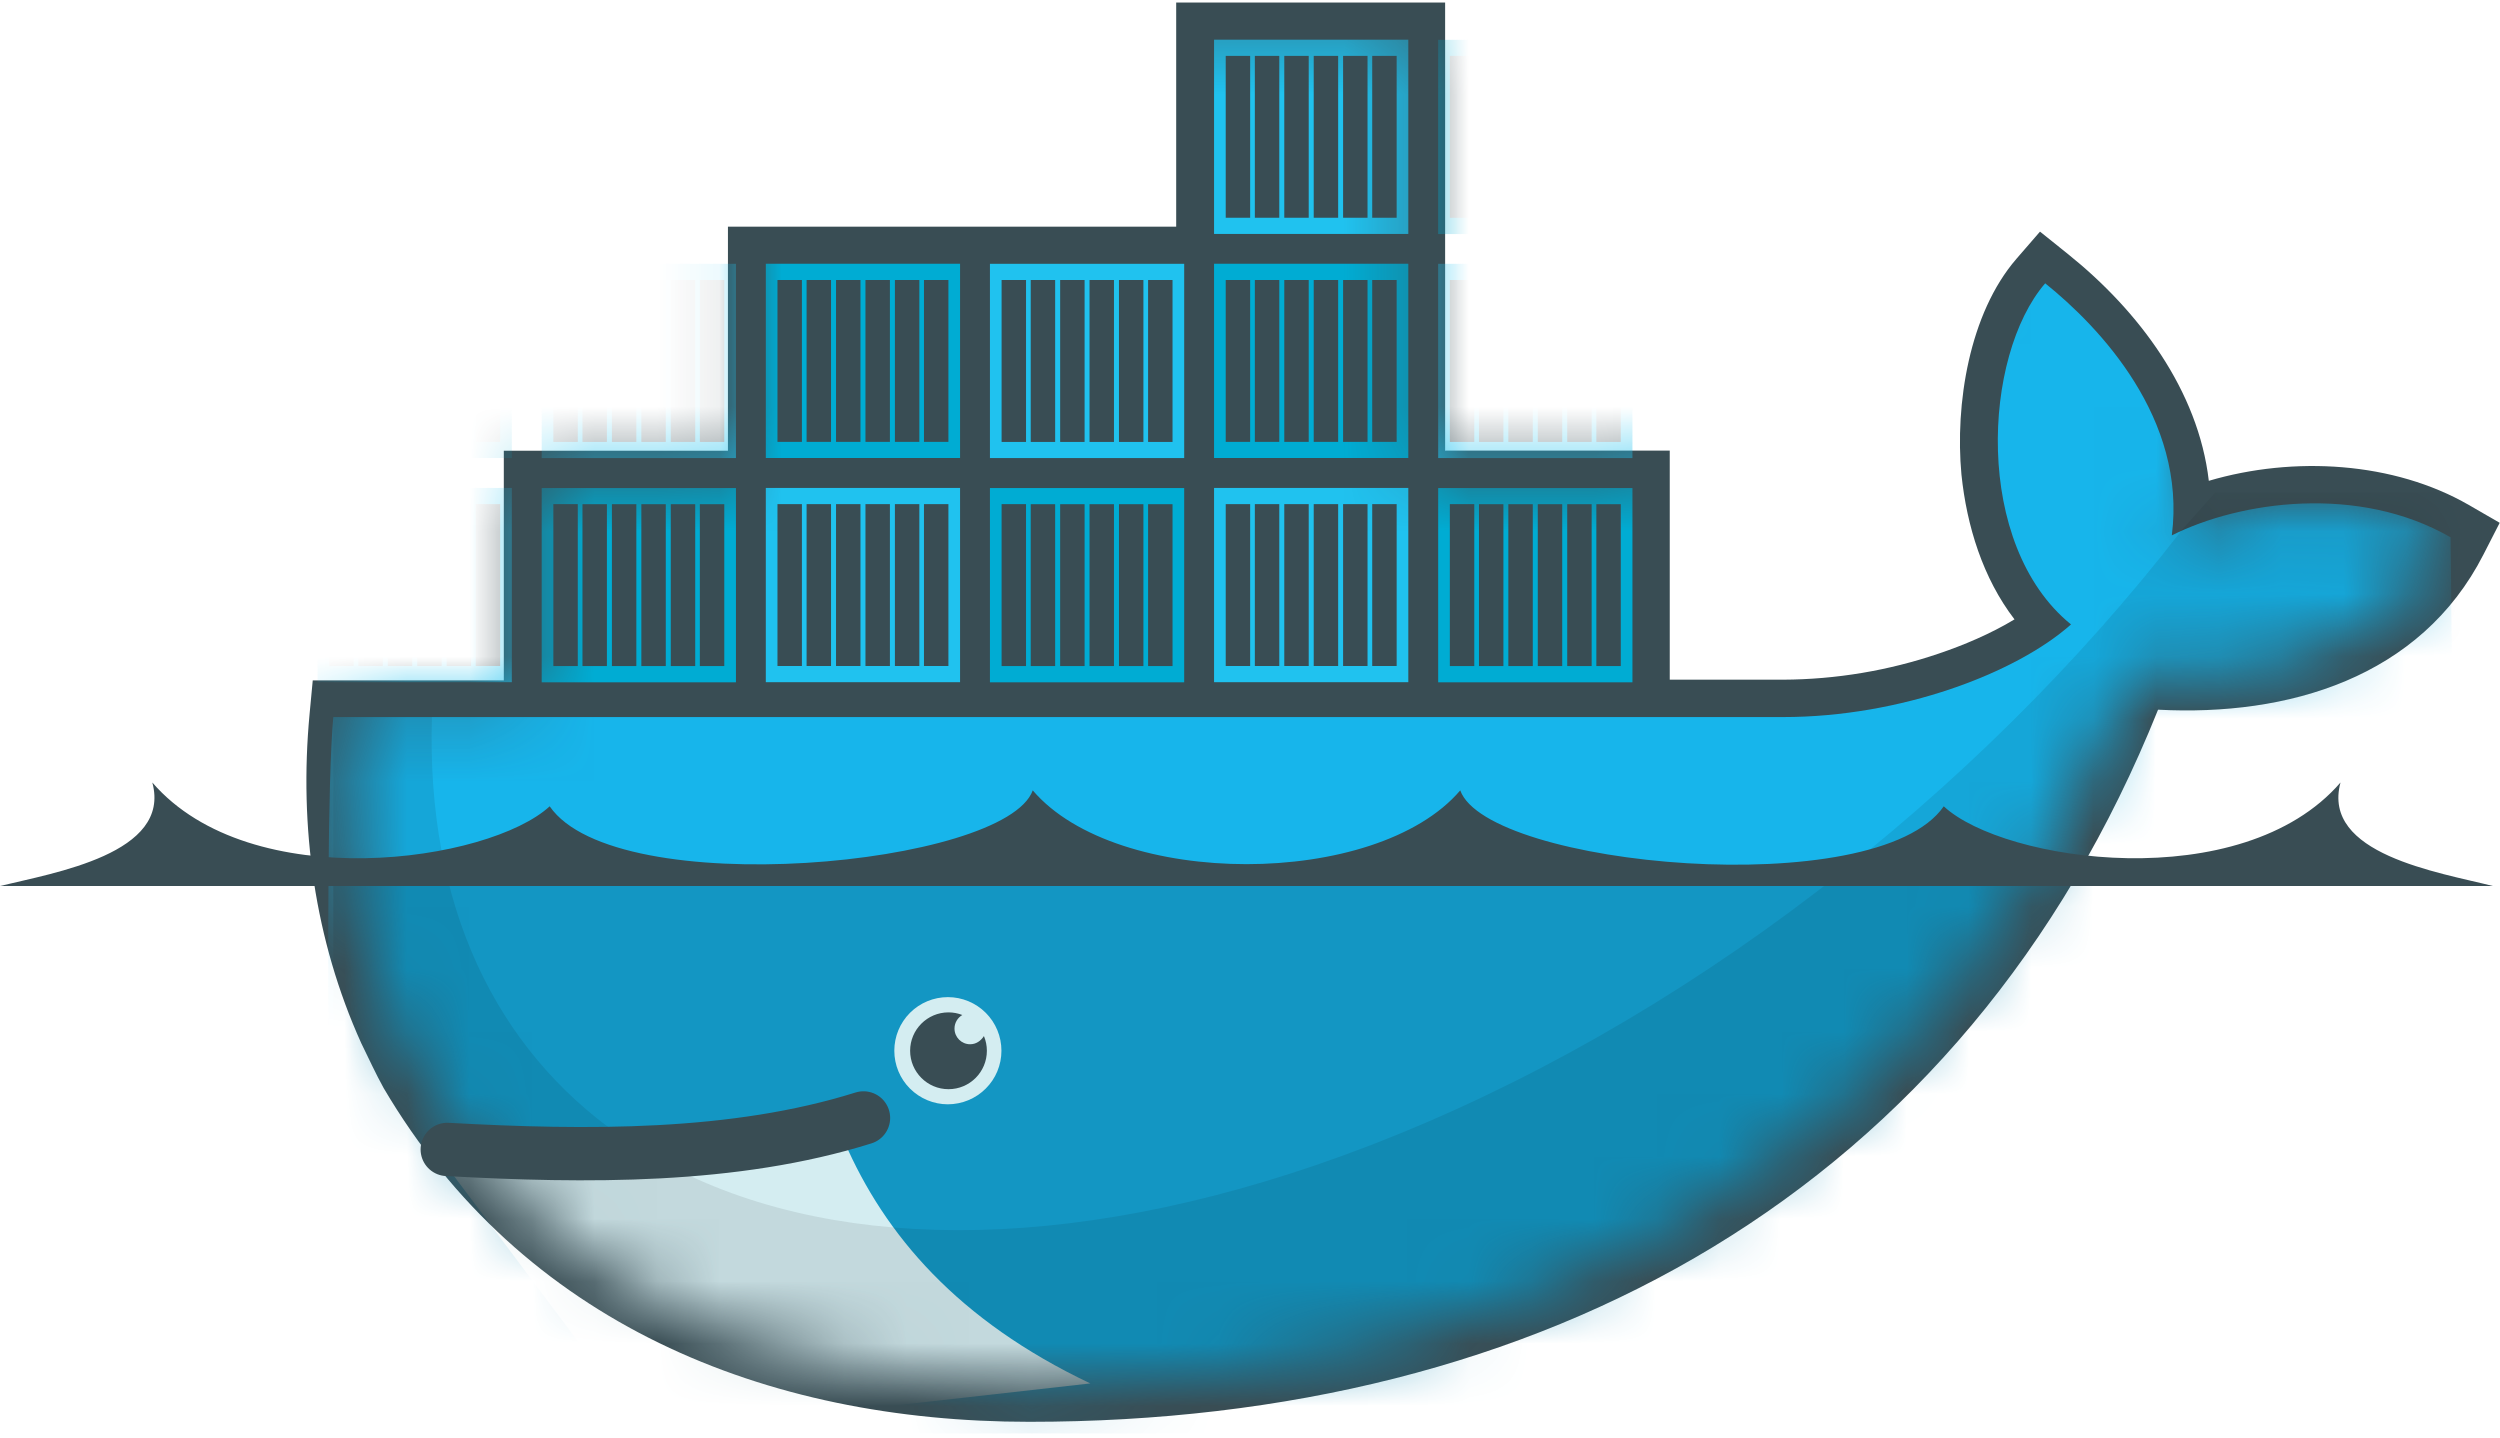 <svg width="40" height="23" viewBox="0 0 40 23" fill="none" xmlns="http://www.w3.org/2000/svg">
<g id="Group">
<path id="Vector" d="M23.131 7.21H26.716V10.875H28.529C29.377 10.871 30.218 10.73 31.021 10.457C31.412 10.325 31.848 10.142 32.232 9.91C31.726 9.25 31.468 8.416 31.383 7.592C31.279 6.473 31.505 5.017 32.263 4.141L32.64 3.706L33.09 4.067C34.221 4.975 35.172 6.245 35.341 7.693C36.702 7.292 38.301 7.387 39.502 8.08L39.995 8.365L39.736 8.871C38.727 10.85 36.604 11.464 34.529 11.355C31.425 19.088 24.665 22.749 16.47 22.749C12.235 22.749 8.351 21.166 6.139 17.41C6.009 17.176 5.899 16.932 5.781 16.693C5.033 15.039 4.784 13.228 4.953 11.427L5.004 10.886H8.061V7.212H11.647V3.627H18.819V0.041H23.122V7.213" fill="#394D54"/>
<g id="Clip path group">
<mask id="mask0_688_278" style="mask-type:luminance" maskUnits="userSpaceOnUse" x="5" y="0" width="35" height="23">
<g id="A">
<path id="Vector_2" d="M11.919 0.351V7.565H8.469V11.172H5.58L5.548 11.486C5.368 13.451 5.71 15.264 6.499 16.813L6.764 17.289C6.92 17.574 7.109 17.841 7.303 18.102C7.497 18.363 7.567 18.507 7.69 18.681C9.774 21.021 12.881 22.15 16.467 22.15C24.41 22.15 31.151 18.631 34.135 10.726C36.251 10.943 38.282 10.401 39.207 8.595C37.733 7.744 35.839 8.017 34.748 8.565L37.639 0.351L26.347 7.565H22.74V0.351H11.919Z" fill="white"/>
</g>
</mask>
<g mask="url(#mask0_688_278)">
<g id="Group_2">
<g id="B">
<g id="C">
<path id="Vector_3" d="M19.425 0.635H22.533V3.743H19.425V0.635Z" fill="#20C2EF"/>
<g id="D">
<path d="M19.807 3.484V0.894V3.484ZM20.273 3.484V0.894V3.484ZM20.744 3.484V0.894V3.484ZM21.215 3.484V0.894V3.484ZM21.685 3.484V0.894V3.484ZM22.151 3.484V0.894V3.484Z" fill="black"/>
<path d="M19.807 3.484V0.894M20.273 3.484V0.894M20.744 3.484V0.894M21.215 3.484V0.894M21.685 3.484V0.894M22.151 3.484V0.894" stroke="#394D54" stroke-width="0.391"/>
</g>
</g>
<g id="C_2">
<path id="Vector_4" d="M23.011 3.745H26.119V0.637H23.011V3.745Z" fill="#00ACD3"/>
<g id="D_2">
<path d="M23.393 0.894V3.485V0.894ZM23.859 0.894V3.485V0.894ZM24.329 0.894V3.485V0.894ZM24.8 0.894V3.485V0.894ZM25.271 0.894V3.485V0.894ZM25.737 0.894V3.485V0.894Z" fill="black"/>
<path d="M23.393 0.894V3.485M23.859 0.894V3.485M24.329 0.894V3.485M24.8 0.894V3.485M25.271 0.894V3.485M25.737 0.894V3.485" stroke="#394D54" stroke-width="0.391"/>
</g>
</g>
</g>
<g id="B_2">
<g id="C_3">
<path id="Vector_5" d="M5.081 4.22H8.189V7.328H5.081V4.22Z" fill="#00ACD3"/>
<path id="Vector_6" d="M5.081 7.807H8.189V10.915H5.081V7.807Z" fill="#20C2EF"/>
<g id="D_3">
<path d="M5.463 7.07V4.48V7.07ZM5.929 7.07V4.48V7.07ZM6.4 7.07V4.48V7.07ZM6.871 7.07V4.48V7.07ZM7.342 7.07V4.48V7.07ZM7.807 7.07V4.48V7.07Z" fill="black"/>
<path d="M5.463 7.07V4.48M5.929 7.07V4.48M6.4 7.07V4.48M6.871 7.07V4.48M7.342 7.07V4.48M7.807 7.07V4.48" stroke="#394D54" stroke-width="0.391"/>
</g>
<g id="D_4">
<path d="M5.463 10.656V8.066V10.656ZM5.929 10.656V8.066V10.656ZM6.4 10.656V8.066V10.656ZM6.871 10.656V8.066V10.656ZM7.342 10.656V8.066V10.656ZM7.807 10.656V8.066V10.656Z" fill="black"/>
<path d="M5.463 10.656V8.066M5.929 10.656V8.066M6.4 10.656V8.066M6.871 10.656V8.066M7.342 10.656V8.066M7.807 10.656V8.066" stroke="#394D54" stroke-width="0.391"/>
</g>
</g>
<g id="C_4">
<path id="Vector_7" d="M8.667 10.917H11.775V7.809H8.667V10.917Z" fill="#00ACD3"/>
<path id="Vector_8" d="M8.667 7.329H11.775V4.221H8.667V7.329Z" fill="#20C2EF"/>
<g id="D_5">
<path d="M9.049 8.066V10.657V8.066ZM9.515 8.067V10.657V8.067ZM9.986 8.067V10.657V8.067ZM10.457 8.067V10.657V8.067ZM10.928 8.067V10.657V8.067ZM11.393 8.067V10.657V8.067Z" fill="black"/>
<path d="M9.049 8.066V10.657M9.515 8.067V10.657M9.986 8.067V10.657M10.457 8.067V10.657M10.928 8.067V10.657M11.393 8.067V10.657" stroke="#394D54" stroke-width="0.391"/>
</g>
<g id="D_6">
<path d="M9.049 4.48V7.071V4.48ZM9.515 4.48V7.071V4.48ZM9.986 4.48V7.071V4.48ZM10.457 4.48V7.071V4.48ZM10.928 4.48V7.071V4.48ZM11.393 4.48V7.071V4.48Z" fill="black"/>
<path d="M9.049 4.48V7.071M9.515 4.48V7.071M9.986 4.48V7.071M10.457 4.48V7.071M10.928 4.48V7.071M11.393 4.48V7.071" stroke="#394D54" stroke-width="0.391"/>
</g>
</g>
</g>
<g id="B_3">
<g id="C_5">
<path id="Vector_9" d="M12.253 4.22H15.361V7.328H12.253V4.22Z" fill="#00ACD3"/>
<path id="Vector_10" d="M12.253 7.807H15.361V10.915H12.253V7.807Z" fill="#20C2EF"/>
<g id="D_7">
<path d="M12.635 7.07V4.48V7.07ZM13.101 7.07V4.48V7.07ZM13.572 7.07V4.48V7.07ZM14.043 7.07V4.48V7.07ZM14.514 7.07V4.48V7.07ZM14.979 7.07V4.48V7.07Z" fill="black"/>
<path d="M12.635 7.07V4.48M13.101 7.07V4.48M13.572 7.07V4.48M14.043 7.07V4.48M14.514 7.07V4.48M14.979 7.07V4.48" stroke="#394D54" stroke-width="0.391"/>
</g>
<g id="D_8">
<path d="M12.635 10.656V8.066V10.656ZM13.101 10.656V8.066V10.656ZM13.572 10.656V8.066V10.656ZM14.043 10.656V8.066V10.656ZM14.514 10.656V8.066V10.656ZM14.979 10.656V8.066V10.656Z" fill="black"/>
<path d="M12.635 10.656V8.066M13.101 10.656V8.066M13.572 10.656V8.066M14.043 10.656V8.066M14.514 10.656V8.066M14.979 10.656V8.066" stroke="#394D54" stroke-width="0.391"/>
</g>
</g>
<g id="C_6">
<path id="Vector_11" d="M15.839 10.917H18.947V7.809H15.839V10.917Z" fill="#00ACD3"/>
<path id="Vector_12" d="M15.839 7.329H18.947V4.221H15.839V7.329Z" fill="#20C2EF"/>
<g id="D_9">
<path d="M16.221 8.066V10.657V8.066ZM16.687 8.067V10.657V8.067ZM17.158 8.067V10.657V8.067ZM17.628 8.067V10.657V8.067ZM18.099 8.067V10.657V8.067ZM18.565 8.067V10.657V8.067Z" fill="black"/>
<path d="M16.221 8.066V10.657M16.687 8.067V10.657M17.158 8.067V10.657M17.628 8.067V10.657M18.099 8.067V10.657M18.565 8.067V10.657" stroke="#394D54" stroke-width="0.391"/>
</g>
<g id="D_10">
<path d="M16.221 4.48V7.071V4.48ZM16.687 4.48V7.071V4.48ZM17.158 4.48V7.071V4.48ZM17.628 4.48V7.071V4.48ZM18.099 4.48V7.071V4.48ZM18.565 4.48V7.071V4.48Z" fill="black"/>
<path d="M16.221 4.48V7.071M16.687 4.48V7.071M17.158 4.48V7.071M17.628 4.48V7.071M18.099 4.48V7.071M18.565 4.48V7.071" stroke="#394D54" stroke-width="0.391"/>
</g>
</g>
</g>
<g id="B_4">
<g id="C_7">
<path id="Vector_13" d="M19.425 4.22H22.533V7.328H19.425V4.22Z" fill="#00ACD3"/>
<path id="Vector_14" d="M19.425 7.807H22.533V10.915H19.425V7.807Z" fill="#20C2EF"/>
<g id="D_11">
<path d="M19.807 7.07V4.48V7.07ZM20.273 7.07V4.48V7.07ZM20.744 7.07V4.48V7.07ZM21.215 7.07V4.48V7.07ZM21.685 7.07V4.48V7.07ZM22.151 7.07V4.48V7.07Z" fill="black"/>
<path d="M19.807 7.07V4.48M20.273 7.07V4.48M20.744 7.07V4.48M21.215 7.07V4.48M21.685 7.07V4.48M22.151 7.07V4.48" stroke="#394D54" stroke-width="0.391"/>
</g>
<g id="D_12">
<path d="M19.807 10.656V8.066V10.656ZM20.273 10.656V8.066V10.656ZM20.744 10.656V8.066V10.656ZM21.215 10.656V8.066V10.656ZM21.685 10.656V8.066V10.656ZM22.151 10.656V8.066V10.656Z" fill="black"/>
<path d="M19.807 10.656V8.066M20.273 10.656V8.066M20.744 10.656V8.066M21.215 10.656V8.066M21.685 10.656V8.066M22.151 10.656V8.066" stroke="#394D54" stroke-width="0.391"/>
</g>
</g>
<g id="C_8">
<path id="Vector_15" d="M23.011 10.917H26.119V7.809H23.011V10.917Z" fill="#00ACD3"/>
<path id="Vector_16" d="M23.011 7.329H26.119V4.221H23.011V7.329Z" fill="#20C2EF"/>
<g id="D_13">
<path d="M23.393 8.066V10.657V8.066ZM23.859 8.067V10.657V8.067ZM24.329 8.067V10.657V8.067ZM24.8 8.067V10.657V8.067ZM25.271 8.067V10.657V8.067ZM25.737 8.067V10.657V8.067Z" fill="black"/>
<path d="M23.393 8.066V10.657M23.859 8.067V10.657M24.329 8.067V10.657M24.8 8.067V10.657M25.271 8.067V10.657M25.737 8.067V10.657" stroke="#394D54" stroke-width="0.391"/>
</g>
<g id="D_14">
<path d="M23.393 4.48V7.071V4.48ZM23.859 4.48V7.071V4.48ZM24.329 4.48V7.071V4.48ZM24.8 4.48V7.071V4.48ZM25.271 4.48V7.071V4.48ZM25.737 4.48V7.071V4.48Z" fill="black"/>
<path d="M23.393 4.48V7.071M23.859 4.48V7.071M24.329 4.48V7.071M24.8 4.48V7.071M25.271 4.48V7.071M25.737 4.48V7.071" stroke="#394D54" stroke-width="0.391"/>
</g>
</g>
</g>
<path id="Vector_17" d="M34.749 8.566C34.989 6.697 33.59 5.229 32.723 4.533C31.724 5.688 31.569 8.717 33.136 9.991C32.261 10.769 30.418 11.473 28.53 11.473H5.333C5.149 13.444 5.333 22.934 5.333 22.934H39.364L39.209 8.597C37.735 7.746 35.84 8.018 34.749 8.566Z" fill="#17B5EB"/>
<path id="Vector_18" d="M5.333 13.995V22.934H39.364V13.995" fill="black" fill-opacity="0.17"/>
<path id="Vector_19" d="M17.445 22.135C15.322 21.127 14.156 19.757 13.508 18.262L7.058 18.543L10.351 22.934L17.445 22.135Z" fill="#D4EDF1"/>
<path id="Vector_20" d="M34.895 8.496V8.501C31.623 12.72 26.931 16.402 21.893 18.337C17.399 20.064 13.481 20.072 10.778 18.686C10.487 18.521 10.201 18.339 9.915 18.166C7.934 16.781 6.817 14.49 6.911 11.472H5.333V22.934H39.364V7.879H35.444L34.895 8.496Z" fill="black" fill-opacity="0.085"/>
</g>
</g>
</g>
<path id="Vector_21" d="M7.156 18.391C9.378 18.513 11.748 18.536 13.816 17.887" stroke="#394D54" stroke-width="0.853" stroke-linecap="round"/>
<path id="Vector_22" d="M16.023 16.812C16.023 17.039 15.933 17.257 15.772 17.417C15.611 17.578 15.394 17.668 15.166 17.669C14.939 17.669 14.721 17.578 14.56 17.418C14.399 17.257 14.309 17.039 14.309 16.812C14.309 16.584 14.399 16.366 14.56 16.205C14.721 16.044 14.939 15.954 15.166 15.954C15.394 15.954 15.612 16.045 15.772 16.205C15.933 16.366 16.023 16.584 16.023 16.812Z" fill="#D4EDF1"/>
<path id="Vector_23" d="M15.397 16.24C15.323 16.283 15.272 16.364 15.272 16.457C15.272 16.596 15.384 16.708 15.522 16.708C15.617 16.708 15.692 16.655 15.743 16.577C15.774 16.652 15.79 16.732 15.79 16.812C15.79 17.152 15.515 17.427 15.176 17.427C14.837 17.427 14.562 17.151 14.562 16.812C14.562 16.474 14.837 16.198 15.176 16.198C15.252 16.198 15.326 16.212 15.397 16.24ZM0 14.176H39.886C39.017 13.956 37.138 13.667 37.448 12.52C35.868 14.348 32.06 13.794 31.1 12.901C30.03 14.453 23.799 13.863 23.364 12.646C22.023 14.22 17.865 14.22 16.524 12.646C16.089 13.855 9.858 14.446 8.795 12.901C7.825 13.794 4.017 14.349 2.437 12.52C2.747 13.658 0.868 13.964 0 14.176Z" fill="#394D54"/>
</g>
</svg>
